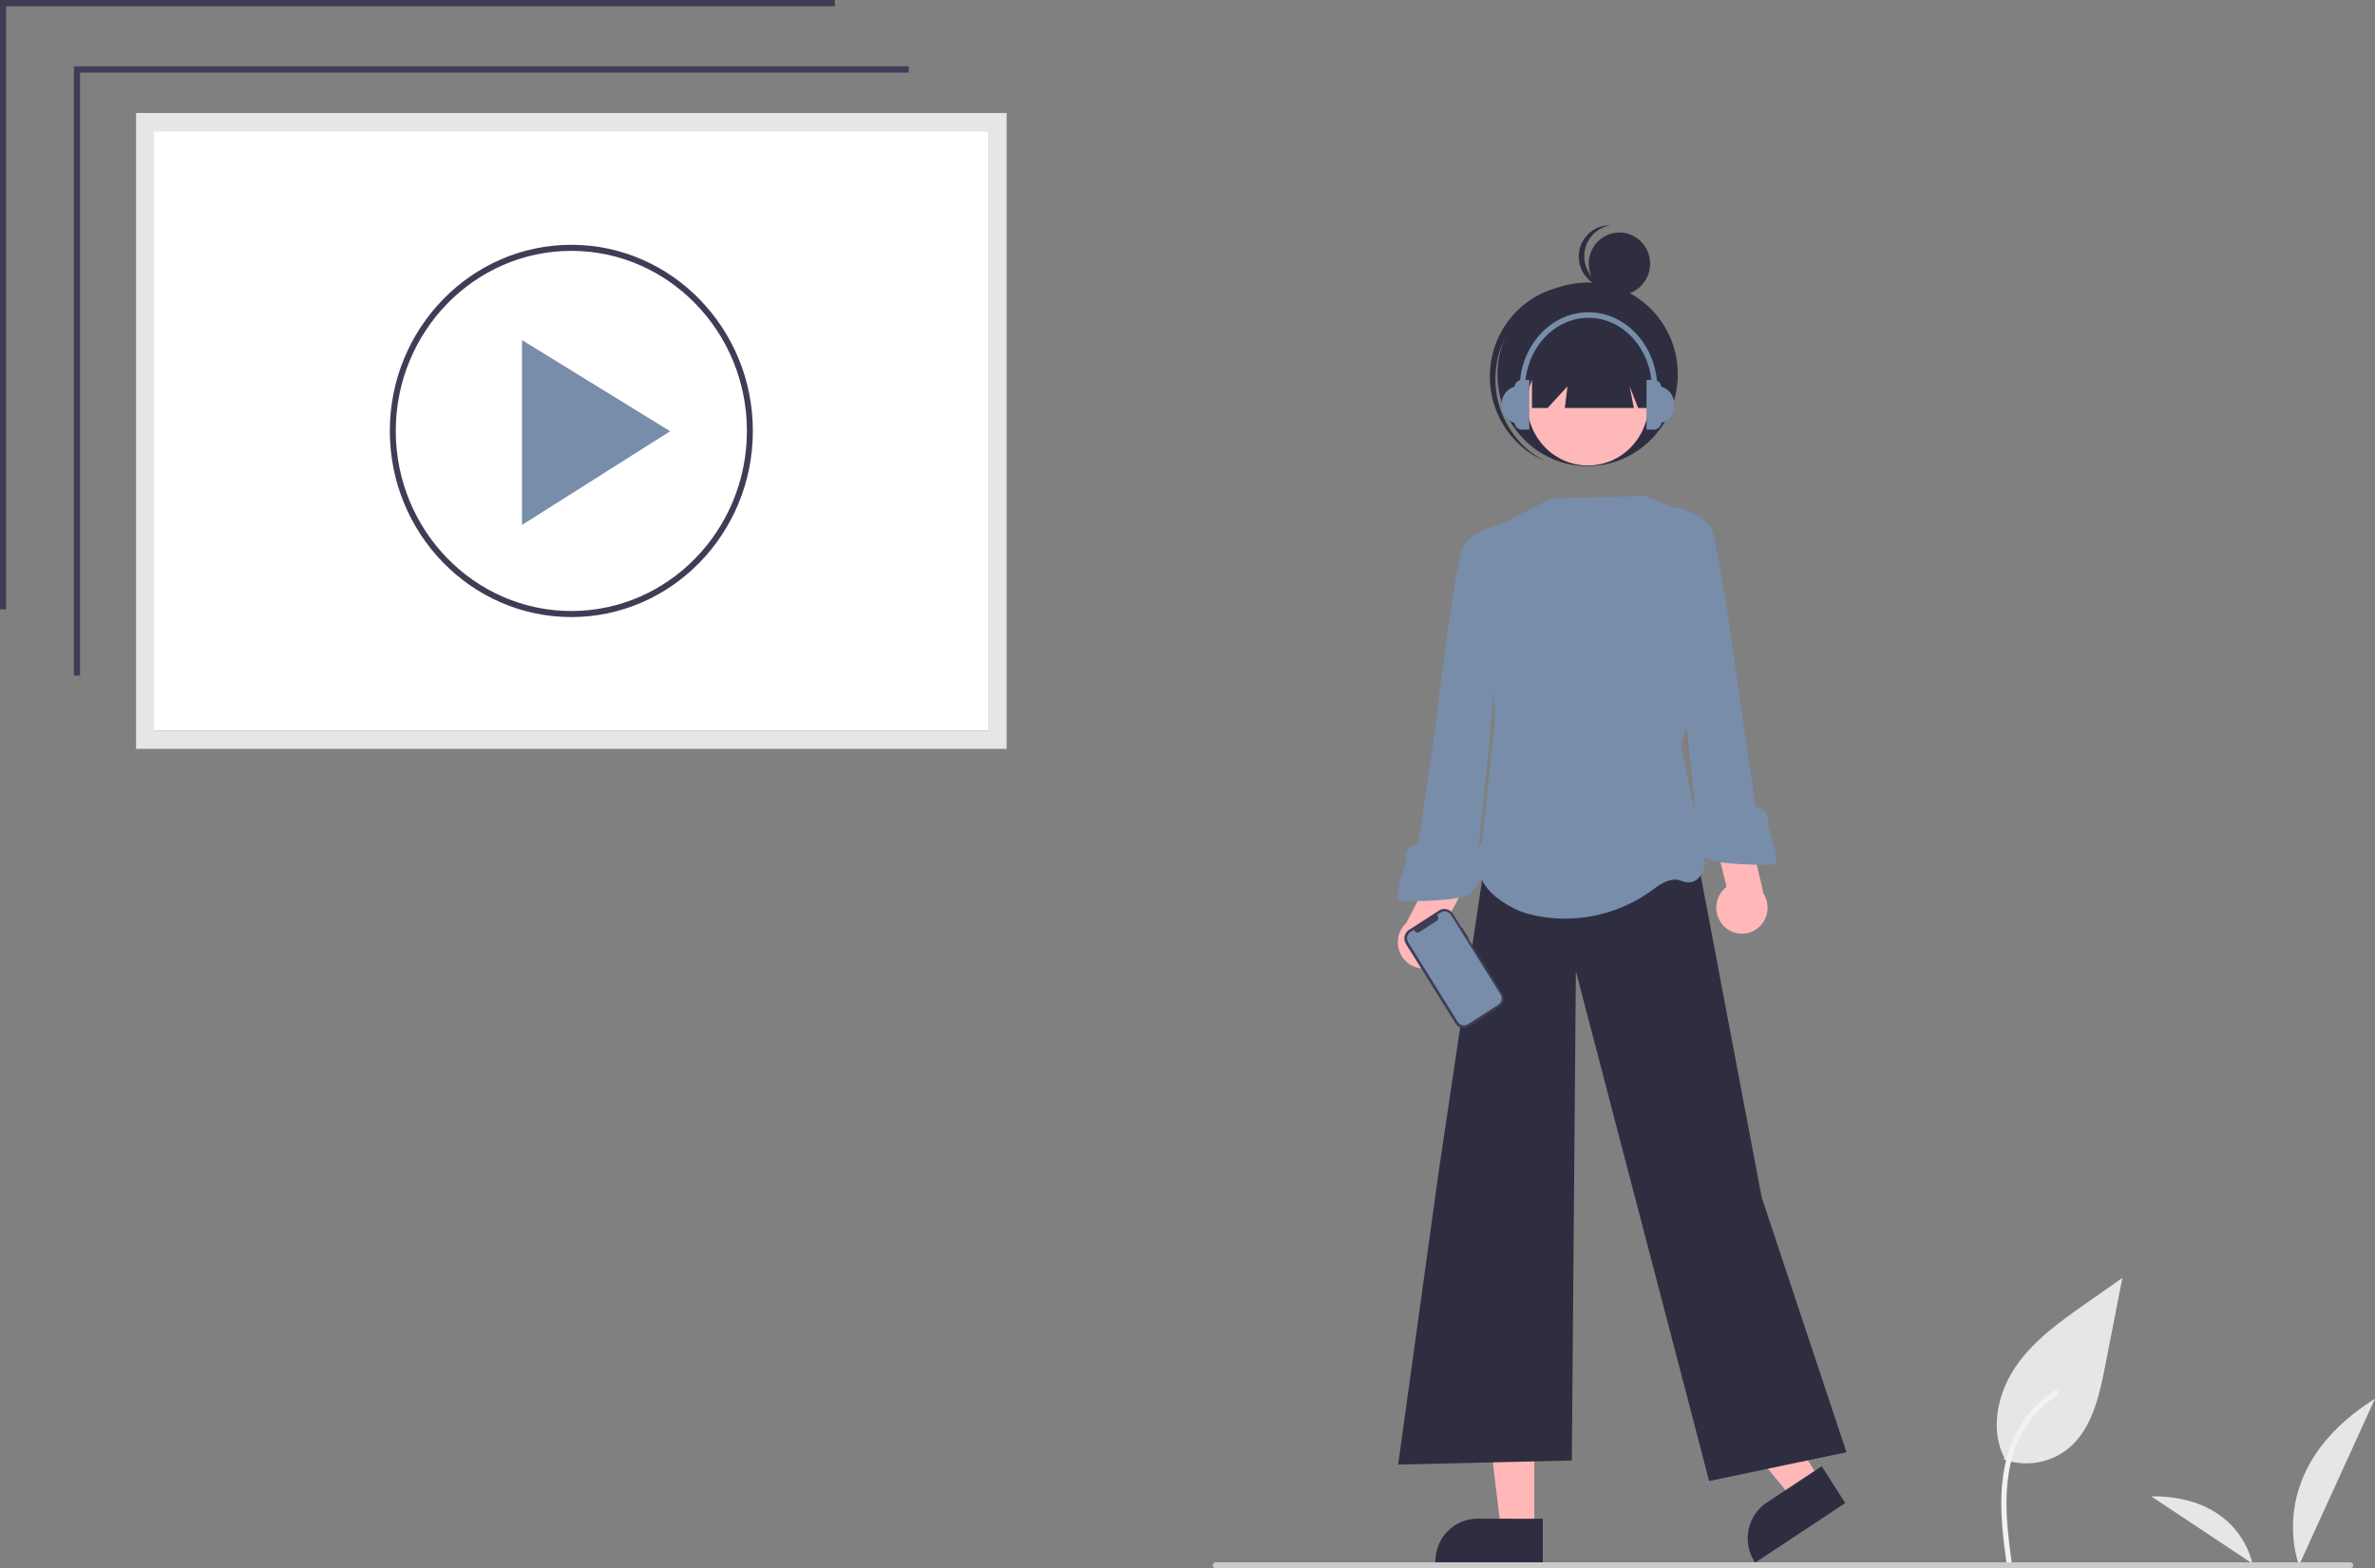 <svg width="218" height="144" viewBox="0 0 218 144" fill="none" xmlns="http://www.w3.org/2000/svg">
<rect x="0" y="0" width="218" height="144" fill="#808080" stroke="none"/>
<g clip-path="url(#clip0_175_732)">
<path d="M183.934 134.004C184.941 134.364 186.021 134.454 187.072 134.266C188.123 134.077 189.108 133.616 189.933 132.928C192.034 131.132 192.693 128.173 193.229 125.433L194.814 117.33L191.495 119.658C189.108 121.331 186.667 123.059 185.015 125.483C183.362 127.908 182.64 131.217 183.968 133.84" fill="#E6E6E6"/>
<path d="M184.218 143.814C183.882 141.322 183.537 138.798 183.772 136.28C183.981 134.043 184.651 131.858 186.016 130.067C186.74 129.117 187.621 128.304 188.62 127.664C188.88 127.497 189.12 127.917 188.861 128.083C187.133 129.195 185.796 130.837 185.044 132.772C184.213 134.925 184.08 137.271 184.224 139.557C184.311 140.939 184.494 142.312 184.679 143.685C184.694 143.747 184.685 143.812 184.654 143.868C184.623 143.923 184.573 143.965 184.513 143.984C184.452 144 184.386 143.992 184.332 143.96C184.277 143.928 184.236 143.876 184.219 143.814L184.218 143.814Z" fill="#F2F2F2"/>
<path d="M211.029 143.715C211.029 143.715 207.543 134.977 218 128.424L211.029 143.715Z" fill="#E6E6E6"/>
<path d="M206.742 143.556C206.742 143.556 205.679 137.328 197.449 137.381L206.742 143.556Z" fill="#E6E6E6"/>
<path d="M14.129 67.09H90.757V12.043H14.129V67.09Z" fill="white"/>
<path d="M92.397 68.76H12.489V10.373H92.397V68.76ZM14.129 67.09H90.758V12.044H14.129V67.09Z" fill="#E6E6E6"/>
<path d="M7.346 62.032H6.781V6.087H83.412V6.667H7.346V62.032Z" fill="#3F3D56"/>
<path d="M0.565 55.944H0V0H76.631V0.58H0.565V55.944Z" fill="#3F3D56"/>
<path d="M52.443 56.379C61.494 56.379 68.832 48.852 68.832 39.567C68.832 30.282 61.494 22.754 52.443 22.754C43.392 22.754 36.055 30.282 36.055 39.567C36.055 48.852 43.392 56.379 52.443 56.379Z" fill="white"/>
<path d="M52.443 56.657C43.256 56.657 35.782 48.99 35.782 39.567C35.782 30.143 43.256 22.476 52.443 22.476C61.631 22.476 69.105 30.143 69.105 39.567C69.105 48.99 61.631 56.657 52.443 56.657ZM52.443 23.033C43.558 23.033 36.328 30.45 36.328 39.567C36.328 48.684 43.558 56.1 52.443 56.1C61.329 56.1 68.558 48.684 68.558 39.567C68.558 30.45 61.329 23.033 52.443 23.033Z" fill="#3F3D56"/>
<path d="M47.914 31.226V48.198L61.512 39.596L47.914 31.226Z" fill="#778DA9"/>
<path d="M140.833 140.459H137.775L136.321 128.447H140.833L140.833 140.459Z" fill="#FFB7B7"/>
<path d="M141.613 143.477L131.753 143.477V143.35C131.753 142.313 132.157 141.319 132.877 140.586C133.597 139.853 134.573 139.441 135.591 139.441L141.613 139.442L141.613 143.477Z" fill="#2F2E41"/>
<path d="M167.104 135.906L164.541 137.604L156.892 128.341L160.676 125.836L167.104 135.906Z" fill="#FFB7B7"/>
<path d="M169.374 138.004L161.107 143.477L161.039 143.371C160.485 142.502 160.292 141.444 160.503 140.43C160.714 139.416 161.312 138.529 162.165 137.964L167.214 134.621L169.374 138.004Z" fill="#2F2E41"/>
<path d="M148.646 27.084C150.202 27.084 151.464 25.799 151.464 24.215C151.464 22.63 150.202 21.345 148.646 21.345C147.09 21.345 145.829 22.63 145.829 24.215C145.829 25.799 147.09 27.084 148.646 27.084Z" fill="#2F2E41"/>
<path d="M145.987 25.258C145.693 24.862 145.505 24.395 145.442 23.903C145.378 23.41 145.441 22.91 145.625 22.45C145.808 21.989 146.106 21.586 146.489 21.278C146.871 20.97 147.326 20.768 147.808 20.693C147.417 20.682 147.027 20.754 146.665 20.905C146.303 21.055 145.976 21.281 145.704 21.568C145.432 21.855 145.222 22.196 145.087 22.57C144.952 22.943 144.894 23.342 144.919 23.74C144.943 24.137 145.049 24.525 145.229 24.879C145.408 25.233 145.659 25.545 145.963 25.795C146.268 26.045 146.621 26.227 146.999 26.331C147.376 26.434 147.771 26.456 148.158 26.396C147.735 26.385 147.321 26.277 146.945 26.08C146.569 25.883 146.241 25.602 145.987 25.258Z" fill="#2F2E41"/>
<path d="M145.727 42.796C150.298 42.796 154.004 39.023 154.004 34.368C154.004 29.713 150.298 25.939 145.727 25.939C141.156 25.939 137.451 29.713 137.451 34.368C137.451 39.023 141.156 42.796 145.727 42.796Z" fill="#2F2E41"/>
<path d="M138.016 31.297C138.911 29.311 140.53 27.757 142.529 26.963C144.529 26.169 146.753 26.197 148.733 27.041C148.649 26.999 148.566 26.956 148.481 26.916C146.486 25.983 144.209 25.895 142.151 26.672C140.092 27.449 138.421 29.027 137.506 31.059C136.59 33.09 136.504 35.409 137.267 37.505C138.03 39.601 139.579 41.303 141.574 42.235C141.659 42.275 141.746 42.311 141.832 42.348C139.913 41.37 138.442 39.67 137.73 37.608C137.018 35.547 137.12 33.284 138.016 31.297Z" fill="#2F2E41"/>
<path d="M155.77 78.597L161.701 109.932L169.486 133.339L156.882 135.982L144.648 89.168L144.277 134.094L128.336 134.471L132.044 107.667L136.545 77.405L155.77 78.597Z" fill="#2F2E41"/>
<path d="M145.753 42.738C148.825 42.738 151.314 40.203 151.314 37.075C151.314 33.947 148.825 31.412 145.753 31.412C142.682 31.412 140.193 33.947 140.193 37.075C140.193 40.203 142.682 42.738 145.753 42.738Z" fill="#FFB8B8"/>
<path d="M150.95 45.534L142.424 45.751L136.492 48.772L137.234 66.138L135.796 79.437C135.796 79.437 135.259 81.521 138.966 83.409C140.152 84.013 141.68 84.269 143.21 84.338C146.342 84.441 149.415 83.452 151.92 81.533C152.697 80.953 153.559 80.565 154.287 80.862C156.14 81.617 156.511 79.352 156.511 79.352L154.287 68.403L157.623 57.992L154.253 46.816L150.95 45.534Z" fill="#778DA9"/>
<path d="M140.62 31.154V37.459H142.054L143.879 35.468L143.635 37.459H149.972L149.582 35.468L150.364 37.459H151.374V31.154H140.62Z" fill="#2F2E41"/>
<path d="M152.487 35.505C152.471 35.334 152.393 35.175 152.268 35.06C152.144 34.944 151.982 34.88 151.813 34.88H151.133V39.448H151.813C151.982 39.447 152.144 39.383 152.268 39.268C152.393 39.152 152.471 38.994 152.487 38.823C152.826 38.73 153.126 38.526 153.339 38.242C153.553 37.958 153.669 37.61 153.669 37.253V37.075C153.669 36.717 153.553 36.37 153.339 36.086C153.126 35.802 152.826 35.598 152.487 35.505Z" fill="#778DA9"/>
<path d="M140.189 38.88H139.436C139.226 38.88 139.018 38.838 138.824 38.757C138.631 38.675 138.454 38.555 138.306 38.404C138.157 38.253 138.04 38.073 137.959 37.876C137.879 37.678 137.838 37.466 137.838 37.253V37.075C137.838 36.861 137.879 36.649 137.959 36.452C138.04 36.254 138.157 36.075 138.306 35.924C138.454 35.772 138.631 35.653 138.824 35.571C139.018 35.489 139.226 35.447 139.436 35.447H140.189V38.88Z" fill="#778DA9"/>
<path d="M140.374 39.448H139.694C139.513 39.448 139.34 39.375 139.213 39.245C139.085 39.115 139.013 38.938 139.013 38.755V35.573C139.013 35.389 139.085 35.213 139.213 35.083C139.34 34.953 139.513 34.88 139.694 34.88H140.374V39.448Z" fill="#778DA9"/>
<path d="M152.123 35.686H151.624C151.624 32.098 149.013 29.179 145.805 29.179C142.596 29.179 139.985 32.098 139.985 35.686H139.487C139.487 31.818 142.321 28.671 145.805 28.671C149.288 28.671 152.123 31.818 152.123 35.686Z" fill="#778DA9"/>
<path d="M131.801 88.616C132.101 88.449 132.361 88.218 132.564 87.937C132.766 87.657 132.906 87.334 132.973 86.993C133.04 86.651 133.033 86.299 132.952 85.961C132.871 85.623 132.718 85.306 132.504 85.035L135.073 80.262L132.605 77.965L129.071 84.757C128.647 85.153 128.38 85.695 128.321 86.278C128.263 86.861 128.416 87.446 128.753 87.921C129.089 88.397 129.585 88.731 130.147 88.859C130.709 88.987 131.297 88.9 131.801 88.616Z" fill="#FFB7B7"/>
<path d="M138.346 48.771L137.348 48.273C137.348 48.273 135.009 48.771 134.268 50.282C133.527 51.792 131.673 67.27 131.673 67.27L130.19 77.464C130.19 77.464 129.078 77.464 129.078 78.596C129.078 79.729 127.595 82.749 128.707 82.749C129.819 82.749 134.268 82.749 135.01 81.994C135.751 81.239 137.234 78.219 136.863 77.841C136.492 77.464 135.751 77.464 135.751 77.464L136.794 67.244L138.346 48.771Z" fill="#778DA9"/>
<path d="M158.27 85.068C158.021 84.829 157.826 84.538 157.7 84.215C157.574 83.891 157.519 83.543 157.539 83.195C157.558 82.848 157.653 82.509 157.815 82.203C157.978 81.896 158.204 81.63 158.479 81.422L157.18 76.143L160.138 74.556L161.87 82.038C162.181 82.531 162.305 83.123 162.217 83.702C162.129 84.282 161.835 84.808 161.391 85.181C160.947 85.555 160.385 85.75 159.809 85.729C159.234 85.708 158.686 85.473 158.27 85.068Z" fill="#FFB7B7"/>
<path d="M154.549 63.904L155.592 74.124C155.592 74.124 154.851 74.124 154.48 74.501C154.109 74.879 155.592 77.899 156.334 78.654C157.075 79.409 161.524 79.409 162.636 79.409C163.748 79.409 162.265 76.389 162.265 75.256C162.265 74.124 161.153 74.124 161.153 74.124L159.67 63.93C159.67 63.93 157.817 50.122 157.075 48.612C156.334 47.101 153.995 46.603 153.995 46.603L152.997 47.102L154.549 63.904Z" fill="#778DA9"/>
<path d="M134.218 85.18L134.17 85.211L133.339 83.876C133.275 83.775 133.193 83.687 133.097 83.618C133 83.549 132.891 83.499 132.776 83.473C132.661 83.447 132.542 83.444 132.425 83.465C132.309 83.485 132.198 83.529 132.098 83.594L129.321 85.388C129.12 85.518 128.978 85.724 128.926 85.961C128.874 86.198 128.916 86.446 129.044 86.651L133.606 93.975C133.67 94.076 133.752 94.164 133.848 94.233C133.945 94.302 134.054 94.351 134.169 94.377C134.284 94.403 134.403 94.406 134.52 94.386C134.636 94.365 134.747 94.321 134.847 94.257L137.624 92.463C137.825 92.333 137.967 92.126 138.019 91.89C138.071 91.653 138.029 91.405 137.901 91.2L134.762 86.161L134.81 86.13L134.218 85.18Z" fill="#3F3D56"/>
<path d="M133.18 83.986L137.736 91.299C137.832 91.452 137.863 91.637 137.824 91.814C137.786 91.991 137.679 92.145 137.529 92.242L134.738 94.045C134.588 94.142 134.406 94.174 134.233 94.135C134.059 94.095 133.908 93.987 133.812 93.834L129.257 86.521C129.161 86.368 129.129 86.183 129.168 86.006C129.207 85.829 129.313 85.675 129.464 85.578L129.802 85.359C129.811 85.411 129.833 85.461 129.866 85.502C129.898 85.544 129.94 85.577 129.988 85.599C130.036 85.62 130.088 85.629 130.14 85.625C130.192 85.621 130.243 85.604 130.287 85.576L131.878 84.548C131.922 84.519 131.958 84.48 131.984 84.434C132.01 84.387 132.024 84.335 132.026 84.282C132.027 84.229 132.015 84.176 131.992 84.129C131.969 84.081 131.934 84.04 131.892 84.009L132.254 83.775C132.404 83.678 132.586 83.645 132.76 83.685C132.934 83.725 133.085 83.833 133.18 83.986Z" fill="#778DA9"/>
<path d="M215.729 144H111.592C111.52 144 111.45 143.971 111.399 143.919C111.348 143.866 111.319 143.796 111.319 143.722C111.319 143.648 111.348 143.577 111.399 143.525C111.45 143.473 111.52 143.443 111.592 143.443H215.729C215.801 143.443 215.871 143.473 215.922 143.525C215.973 143.577 216.002 143.648 216.002 143.722C216.002 143.796 215.973 143.866 215.922 143.919C215.871 143.971 215.801 144 215.729 144Z" fill="#CBCBCB"/>
</g>
<defs>
<clipPath id="clip0_175_732">
<rect width="218" height="144" fill="white"/>
</clipPath>
</defs>
</svg>

